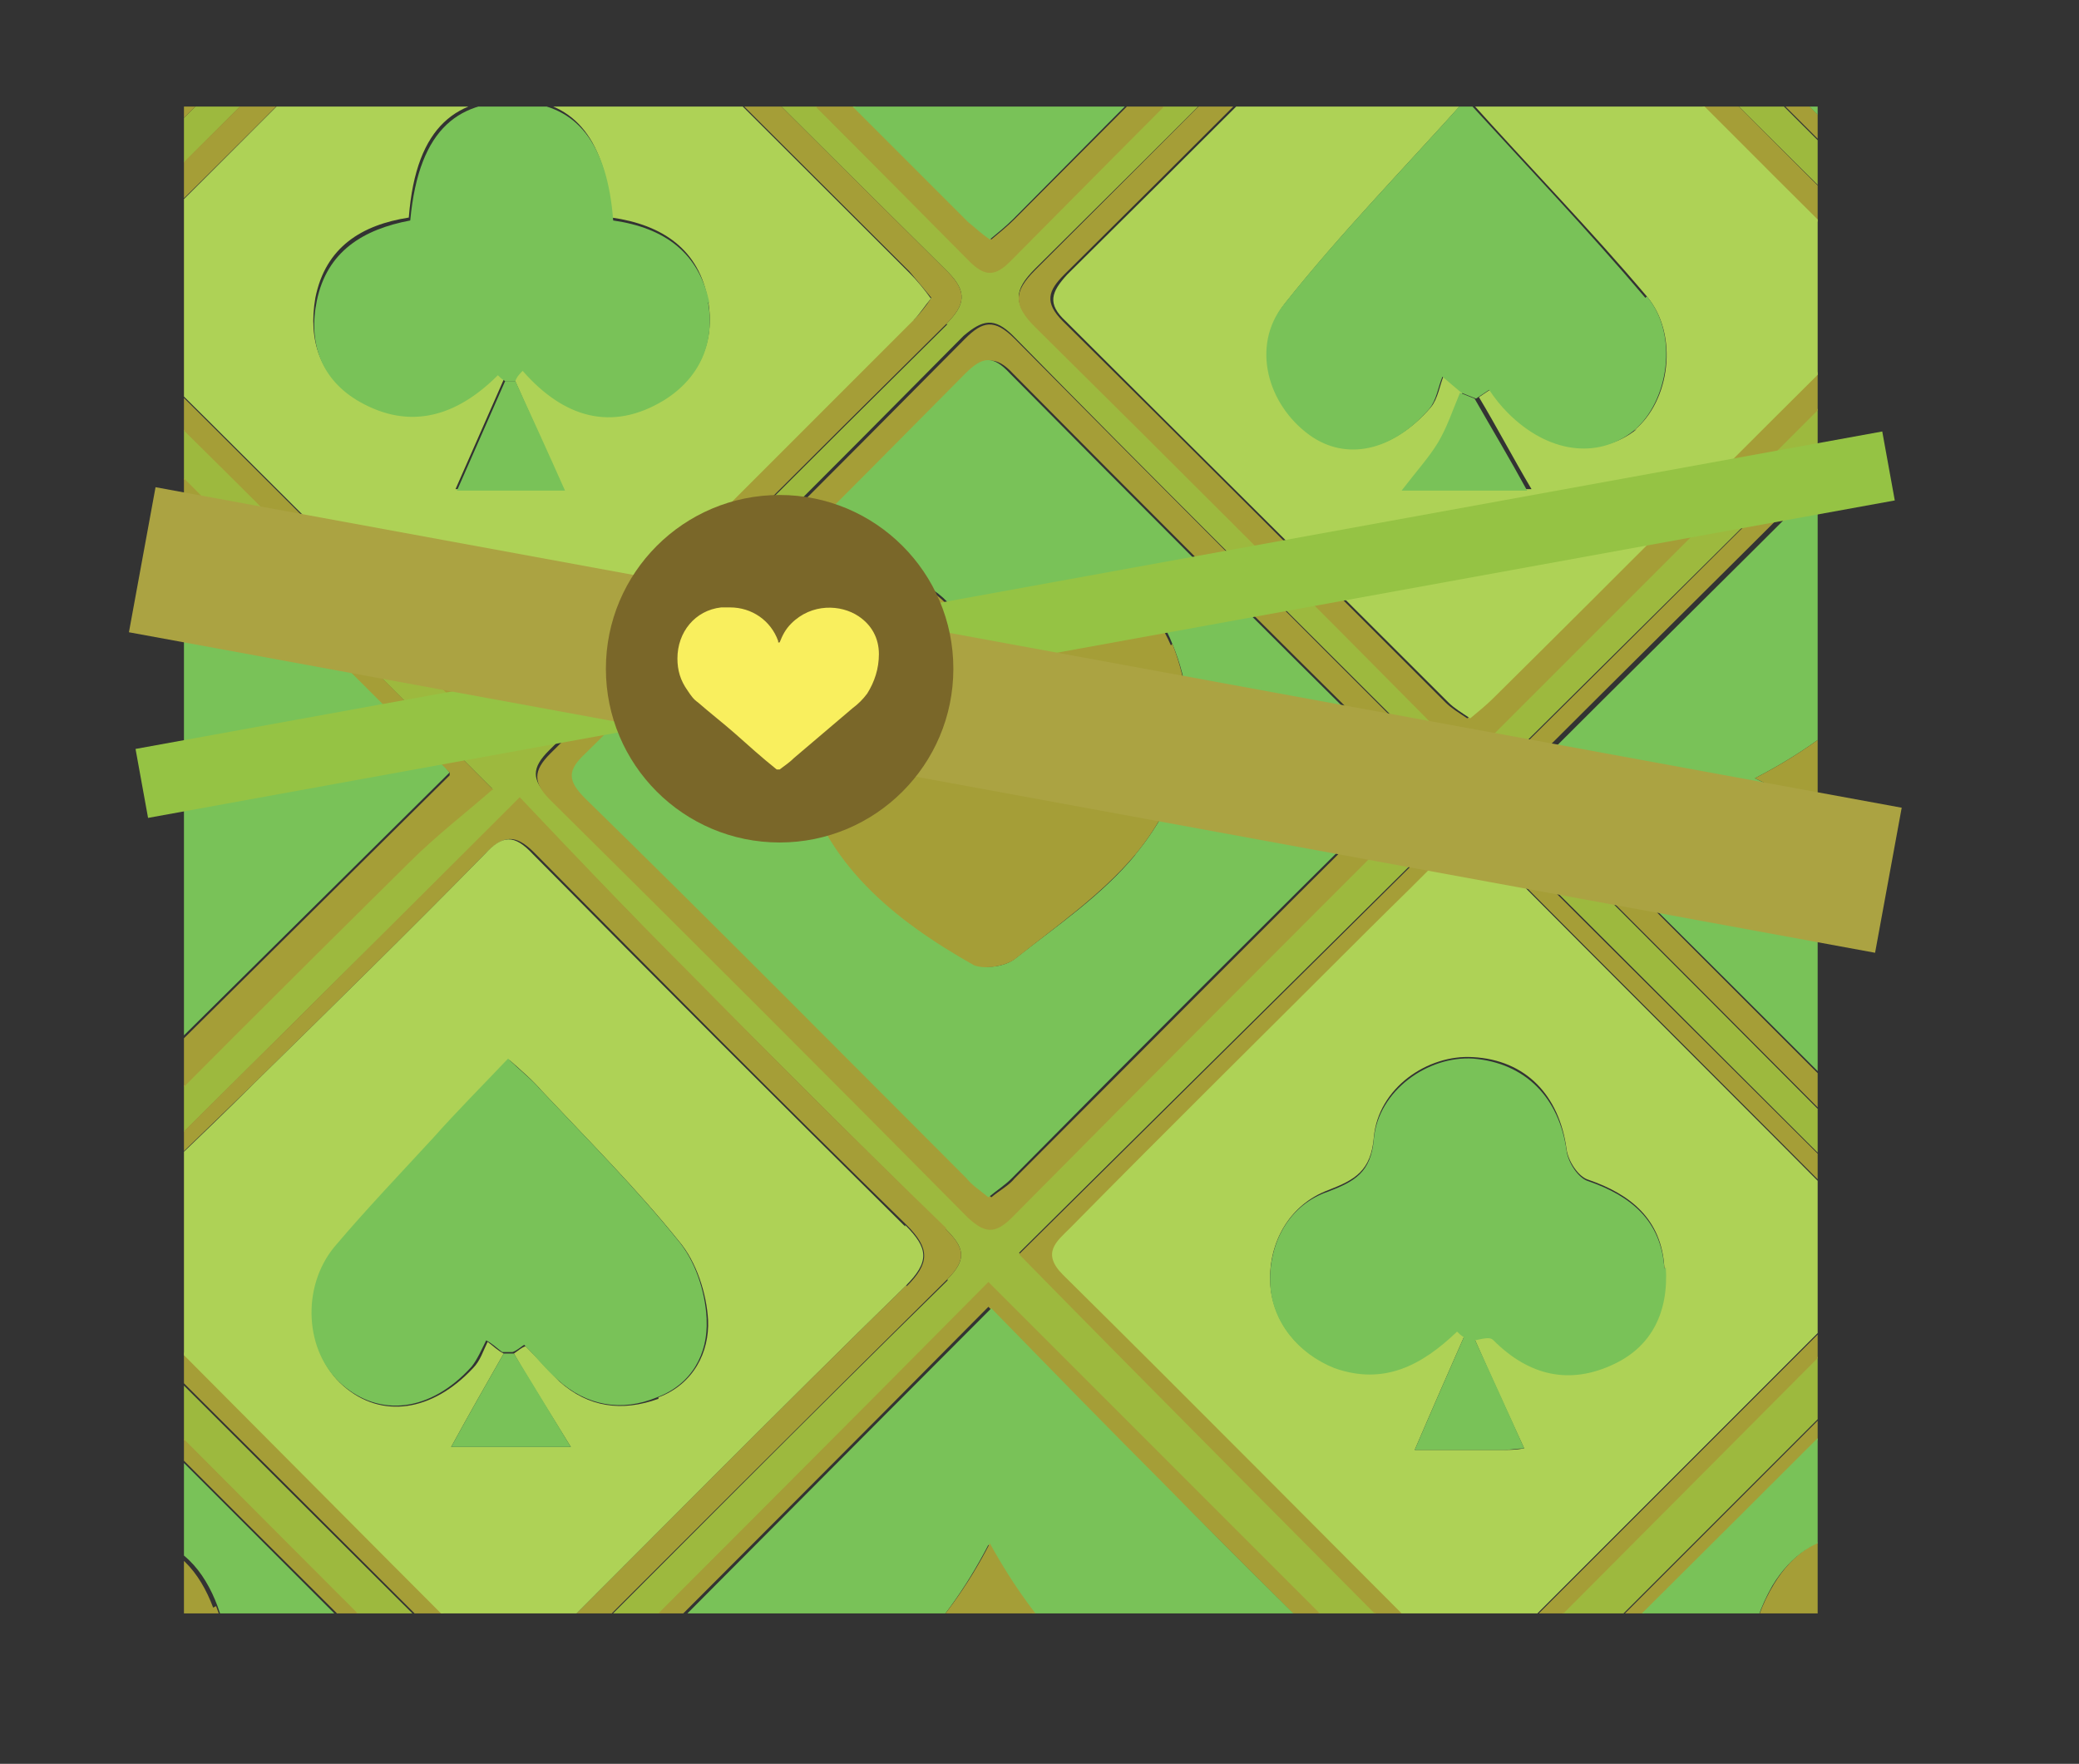 <?xml version="1.0" encoding="UTF-8"?>
<svg id="Layer_1" data-name="Layer 1" xmlns="http://www.w3.org/2000/svg" xmlns:xlink="http://www.w3.org/1999/xlink" version="1.1" viewBox="0 0 142.4 120.8">
  <rect x="0" y="0" width="142.4" height="120.8" fill="#333333" stroke="none"/>
  <defs>
    <style>
      .cls-1 {
        fill: #95c344;
      }

      .cls-1, .cls-2, .cls-3, .cls-4, .cls-5, .cls-6, .cls-7, .cls-8, .cls-9 {
        stroke-width: 0px;
      }

      .cls-10 {
        clip-path: url(#clippath);
      }

      .cls-2 {
        fill: none;
      }

      .cls-3 {
        fill: #79c258;
      }

      .cls-4 {
        fill: #f9ef5e;
      }

      .cls-5 {
        fill: #aba342;
      }

      .cls-6 {
        fill: #9db93e;
      }

      .cls-7 {
        fill: #7a6729;
      }

      .cls-8 {
        fill: #aed256;
      }

      .cls-9 {
        fill: #a59e37;
      }
    </style>
    <clipPath id="clippath">
      <rect class="cls-2" x="12.6" y="7.3" width="111.9" height="103.2"/>
    </clipPath>
  </defs>
  <g class="cls-10">
    <g>
      <path class="cls-6" d="M286.2,106v2.6c-6.8-6.7-13.6-13.4-19.9-19.7-.4-.4-.7-.7-1.1-1.1-10.7,10.6-21.1,21-31.3,31.2,10.1,10.2,20.5,20.6,31.2,31.3.4-.4.8-.9,1.2-1.3l1,1h0c-1,1-1,1.7-.4,2.5l-.9.9c-.2-.3-.4-.5-.6-.8-11,11-21.5,21.4-32.5,32.5,2.9,2.6,5.8,5.3,8.7,7.9h-2.6c-2.3-2.5-4.6-4.9-6.9-7.3-2.8,2.7-5.2,5-7.6,7.3h-2.1c2.7-2.9,5.3-5.8,7.9-8.6-10.5-10.5-20.9-20.9-30.9-30.9-10.4,10.3-20.8,20.7-31.3,31.2,2.4,2.7,5.1,5.5,7.7,8.3h-2.1c-2.4-2.5-4.8-4.9-7.4-7.6-2.6,2.8-4.9,5.2-7.2,7.6h-2.6c2.8-2.9,5.6-5.7,8.1-8.4-10.6-10.7-21-21.1-31.1-31.3-.5.5-1,1-1.5,1.5-9.9,9.8-19.8,19.8-30.4,30.4,2.8,2.5,5.8,5.1,8.7,7.8h-2.6c-2.3-2.4-4.6-4.8-6.8-7.1-.6.2-.9.3-1,.4-2.3,2.2-4.5,4.5-6.7,6.7h-2.1c2.6-2.9,5.3-5.8,7.7-8.4-10.5-10.5-20.8-20.9-31.3-31.3,0,0-.4.2-.6.4-9.8,9.8-19.5,19.6-29.4,29.3-1,1-1,1.7,0,2.8,2.4,2.4,4.6,4.8,6.9,7.3h-2.1c-2-2-3.9-4.1-6-6-.5-.5-2-.7-2.4-.3-2.1,2-4.1,4.2-6,6.3h-2.6c2.7-2.8,5.5-5.7,8.1-8.4-10.6-10.5-21-20.9-31.2-31.1-10.3,10.2-20.7,20.6-31.8,31.7,2.8,2.5,5.8,5.2,8.7,7.8h-2.6c-2.3-2.5-4.7-4.9-7-7.4-2.7,2.7-5.1,5.1-7.5,7.4h-2.1c2.7-2.9,5.3-5.8,7.8-8.5-10.5-10.5-20.9-20.9-31.2-31.1-10.2,10.2-20.6,20.6-31.2,31.1,2.6,2.8,5.2,5.6,7.9,8.5h-2.1c-2.4-2.4-4.9-4.8-7.5-7.5-2.4,2.6-4.7,5-7,7.5h-2.6c2.8-2.9,5.6-5.7,8-8.3-10.7-10.7-21-21.1-32-32.1-.3.4-.6.9-1,1.4l-.9-.9h0c1.2-1.2,1.2-2,0-3.2-3.5-3.4-7-6.9-10.5-10.3v-2.1c3.9,3.7,7.9,7.5,11.6,11,.5.4.9.9,1.3,1.3,10.6-10.5,21-20.9,31.2-31-10.3-10.3-20.7-20.7-31.7-31.8-4,4.3-8.2,8.7-12.4,13.2v-2.6c3.7-4,7.5-8.1,11.4-12.4-3.5-3.4-7.5-7.2-11.4-11v-2.6c4.3,4.3,8.7,8.6,13,12.9.6-.4,1-.6,1.2-.9,9.7-9.7,19.4-19.4,29.1-29.1,1.6-1.6.5-2.3-.5-3.3-8.9-8.9-17.8-17.8-26.7-26.7-1-.9-2-1.8-3.1-2.9-1,1-1.8,1.7-2.6,2.5-3.5,3.4-7,6.8-10.6,10.2v-2.1c3.4-3.4,6.8-6.8,10.2-10.2,1.4-1.3,1.4-2.2,0-3.6-3.5-3.3-6.8-6.8-10.3-10.1v-2.1c4.4,4.2,8.8,8.4,12.8,12.2.8-.8,1.7-1.7,2.5-2.5,9.8-9.7,19.3-19.2,28.8-28.6-10.3-10.2-20.6-20.6-31.2-31.2-4.2,4.1-8.5,8.4-12.9,12.7v-2.6c3.7-4.1,7.4-8.1,10.7-11.7-3.2-3.5-6.9-7.6-10.7-11.6v-2.6c4.2,4.5,8.3,9,12.3,13.3,11.1-11.2,21.5-21.6,31.7-31.8-10.2-10.2-20.6-20.7-31.1-31.2-.6.6-1.4,1.2-2.1,2-3.6,3.4-7.2,6.9-10.8,10.4v-2.1c3.4-3.4,6.8-6.8,10.3-10.2,1.3-1.3,1.4-2.3,0-3.6-3.5-3.3-6.9-6.7-10.3-10.1v-2.1c3.9,3.7,7.8,7.4,11.6,11,.5.4.9.9,1.4,1.3,10.6-10.6,21-20.9,31.2-31.1-10.3-10.3-20.7-20.7-31.8-31.9-4,4.3-8.2,8.8-12.3,13.3v-2.6c3.7-4,7.4-8.1,11.3-12.2-1.4-1.5-3.3-3.5-5.1-5.4h2.6c3.5,5.2,4.2,5.3,8.3.9.2-.2.4-.6.5-.9h2.6c-1.8,2-3.6,3.9-5.5,5.9.5.6.9,1.2,1.3,1.7,9.5,9.5,18.9,18.9,28.3,28.4,1.4,1.4,2.1,1.1,3.3-.1,5.2-5.3,10.5-10.5,15.7-15.7,4.7-4.6,9.4-9.1,14.1-13.8-2.1-2.4-3.8-4.4-5.5-6.3h2.1c3,3.3,6.1,3.4,9.2.2,0,0,.1-.1.2-.2h2.1c-1.7,2-3.4,4-4.9,5.6,10.5,10.5,20.8,20.9,31,31.1,10.2-10.2,20.5-20.6,31-31.1-1.6-1.8-3.5-3.7-5.3-5.7h2.6c1.2,1.3,2.2,2.6,3.5,3.7.4.3,1.6.4,1.9,0,1.2-1.1,2.3-2.5,3.4-3.8h2.6c-1.8,1.9-3.6,3.9-5.3,5.7,10.5,10.5,20.9,20.8,31.4,31.3,0,0,.4-.1.6-.3,9.8-9.8,19.7-19.7,29.5-29.5,1-1,.8-1.7,0-2.6-1.4-1.5-2.8-3-4.2-4.5h2.1c5.7,5.8,3.8,5.4,9.2.2,0,0,.1-.1.2-.2h2.1c-.9,1.1-1.8,2.2-2.9,3.3-2.7,2.6-2.7,2.6-.1,5.2,7.9,7.9,15.8,15.8,23.6,23.6,1.8,1.7,3.6,3.5,5.2,5,9.7-9.6,19.1-19.1,28.7-28.7.9-.9,1.8-1.8,2.7-2.7-1.7-1.8-3.5-3.7-5.3-5.7h2.6c3.5,5.2,4.3,5.3,8.3.9.2-.2.3-.6.5-.9h2.6c-1.8,1.9-3.6,3.9-5.2,5.6.8.8,1.5,1.5,2.3,2.3,9.7,9.7,19.3,19.4,28.8,29,10.2-10.2,20.5-20.6,31-31.1-1.6-1.8-3.3-3.8-5.1-5.8h2.1c5.7,5.8,3.8,5.3,9.2.2,0,0,.1-.1.2-.2h2.1c-1.7,2-3.4,4-5.2,6,.5.6.8,1,1.2,1.5,9.5,9.5,19.1,19,28.5,28.6,1.6,1.7,2.5.6,3.5-.5,9.3-9.3,18.5-18.6,27.8-27.8.5-.5,1-1.1,1.6-1.8-1.9-2.1-3.7-4-5.5-6h2.6c1.2,1.3,2.2,2.6,3.5,3.7.4.3,1.5.3,1.9,0,1.2-1.1,2.3-2.5,3.4-3.7h2.6c-1.8,1.9-3.7,3.9-6.1,6.5.2.2.5.4.7.5l-.9.9h-.1c-10.7,10.5-21.1,20.8-31.4,31,10.2,10.2,20.5,20.6,31,31.1.4-.4.9-.8,1.3-1.2.2-.1.3-.3.5-.4,3.9-3.9,7.8-7.8,11.8-11.7,2.6-2.5,5.2-4.9,7.9-7.4v2.1c-6.2,6.2-12.5,12.4-18.8,18.6-1.4,1.4-.9,2.3.2,3.4,6.2,6.1,12.4,12.3,18.6,18.5v2.1c-.7-.5-1.4-1-2-1.6-5.6-5.6-11.2-11.2-16.9-16.9-.8-.8-1.7-1.6-2.4-2.2-10.6,10.6-21,21-31.1,31.1,10.3,10.3,20.6,20.7,31.7,31.8,0,0,0,0,.1-.1l.8.8c0,0,0,.3,0,.5-.2.2-.4.4-.6.6.6.5,1.2.9,1.9,1.4l-1,1h0c-1.4-1.5-2.3-1.5-3.7,0-9.3,9.4-18.6,18.8-28.1,28-1.5,1.5-1.3,2.4.1,3.7h0c9.2,9.2,18.4,18.5,27.6,27.7.6.6,1.3,1.1,2.1,1.9,7.2-7.2,14.4-14.3,21.5-21.5V.1c-6.2,6.2-12.3,12.4-18.5,18.5-1.4,1.3-1.4,2.2,0,3.6,6.2,6.1,12.4,12.3,18.5,18.5v2.6c-7.1-7.1-14.2-14.3-20.9-21-.4.4-.8.8-1.2,1.2-10.3,10.2-20.3,20.2-30.2,29.9,10.2,10.2,20.6,20.5,31.1,31.1,6.9-6.9,14-13.9,21.1-21v2.6c-.7.5-1.4,1-2,1.6-5.3,5.2-10.5,10.5-15.7,15.7-2.6,2.6-2.6,2.6,0,5.3,5.9,5.8,11.8,11.6,17.6,17.4h0ZM261.9,21.9c1.2-1.2,1.1-2.1,0-3.2-9.4-9.4-18.8-18.8-28.2-28.2-1.4-1.4-2.3-1.3-3.6,0-4,4.2-8.2,8.2-12.3,12.3-5.7,5.7-11.5,11.4-17.3,17.2.3.6.4.9.6,1,9.8,9.8,19.6,19.5,29.3,29.4,1.3,1.3,2.2.9,3.2-.1,9.4-9.5,18.9-19,28.4-28.4ZM231.8,116.8c10.3-10.3,20.7-20.6,31-30.9-10.3-10.3-20.6-20.6-30.6-30.6-10.4,10.3-20.8,20.7-30.8,30.6,10.1,10.2,20.4,20.7,30.5,30.9h0ZM262.5-111.2c-10.1-10.1-20.4-20.4-30.6-30.6-10.2,10.3-20.5,20.7-30.8,31.1,10.1,10.1,20.4,20.5,30.4,30.6,10.3-10.3,20.7-20.8,31-31h0ZM231.9-14.4c10.2-10.2,20.6-20.6,30.5-30.6-10.3-10.4-20.6-20.9-30.6-31-10.3,10.2-20.6,20.5-30.8,30.7,10.2,10.3,20.6,20.6,30.9,30.9h0ZM231.8,182.5c10.3-10.2,20.6-20.6,30.9-30.7-10.4-10.4-20.7-20.8-30.8-30.9-10.3,10.2-20.7,20.6-30.8,30.7,10.2,10.3,20.5,20.7,30.7,30.9h0ZM230.1-12.7c-.2-.3-.5-.7-.8-1.1-9.6-9.6-19.2-19.2-28.7-28.8-1.4-1.4-2.2-1-3.4.2-6,6-11.9,12-17.9,18-3.9,3.9-7.9,7.6-11.6,11.2,10.9,10.9,21.3,21.2,31.5,31.4,10.1-10.1,20.5-20.4,31-30.9h0ZM223,60.8c2.5-2.5,4.9-5,7.2-7.2-10.6-10.6-20.9-21-31-31.1-10.3,10.3-20.8,20.7-31.3,31.2,0,.1.3.5.6.8,9.6,9.6,19.2,19.1,28.7,28.8,1.4,1.4,2.3,1.1,3.6-.2,7.3-7.4,14.7-14.8,22.1-22.2h0ZM229.7-78c-10.2-10.3-20.7-20.7-30.6-30.7-10.2,10.1-20.7,20.5-30.8,30.6,10.2,10.3,20.5,20.7,30.7,31,10.3-10.3,20.7-20.8,30.7-30.8h0ZM198.8,149.6c10.4-10.3,20.8-20.7,30.8-30.6-10.3-10.3-20.6-20.7-30.9-31-10.2,10.2-20.6,20.5-30.8,30.8,10.3,10.3,20.8,20.7,30.9,30.8h0ZM199.1-112.6c10.2-10.3,20.6-20.7,30.9-31-10.3-10.3-20.7-20.7-30.9-30.9-10.3,10.3-20.7,20.7-31,30.9,10.2,10.3,20.6,20.7,31,31ZM197.9,20.7c-1.1-1.2-1.8-2-2.5-2.7-9-9-18.1-18-27.1-27.2-1.6-1.6-2.5-1.6-4.1,0-9.2,9.4-18.5,18.6-27.8,27.8-1.3,1.3-1.4,2.1,0,3.3,9.4,9.4,18.9,18.7,28.2,28.2,1.5,1.5,2.4,1.3,3.8-.1,5.1-5.2,10.2-10.3,15.4-15.4,4.7-4.6,9.4-9.2,14.3-14h0ZM197.3-111.2c-.2-.3-.6-.8-1-1.2-9.5-9.6-19.1-19.1-28.5-28.7-1.4-1.5-2.2-.9-3.4.3-9.3,9.4-18.7,18.8-28.1,28-1.4,1.4-1.3,2.2,0,3.6,9.4,9.3,18.7,18.7,28.1,28,.5.5,1.2,1,1.6,1.3,10.5-10.5,20.8-20.9,31.3-31.4h0ZM196.9,152c-10.4-10.4-20.7-20.8-31.1-31.3.1,0,0,0-.1,0-9.8,9.8-19.6,19.5-29.4,29.2-1.5,1.5-.8,2.3.3,3.4,9.4,9.3,18.7,18.7,28.1,28.1.5.5,1.1.9,1.7,1.4,10.5-10.5,20.7-20.8,30.7-30.8h0ZM197-45.4c-10.2-10.2-20.5-20.6-30.6-30.9-10.3,10.4-20.7,20.8-30.9,30.9,10.2,10.2,20.5,20.6,30.7,30.8,10.3-10.3,20.7-20.7,30.8-30.8h0ZM197,85.9c-10.2-10.2-20.5-20.6-30.7-30.8-10.3,10.3-20.7,20.7-30.7,30.6,10.2,10.3,20.5,20.7,30.7,31,10.2-10.2,20.6-20.6,30.8-30.8h0ZM164.5-12.7c0-.1-.2-.5-.5-.7-9.8-9.8-19.6-19.5-29.3-29.4-1.4-1.4-2.2-.6-3.1.4-5.1,5.1-10.2,10.3-15.4,15.4-4.8,4.7-9.6,9.4-14.3,14.1,10.7,10.6,21.1,21,31.3,31.2,10.3-10.3,20.7-20.6,31.2-31h0ZM163.6,120.2c1.5-1.5.6-2.3-.4-3.4-9.2-9.2-18.4-18.4-27.7-27.6-.6-.6-1.4-1.2-1.6-1.4l-31.2,31.2c10.1,10.2,20.4,20.6,30.8,31,.2-.1.5-.3.8-.5,9.8-9.8,19.5-19.6,29.3-29.3h0ZM157.3,60.9c2.5-2.5,5-4.9,7.2-7.1-10.7-10.8-21.1-21.2-31.3-31.5-10.2,10.2-20.6,20.5-31.2,31,.5.5.9,1.1,1.4,1.5,9.3,9.3,18.7,18.7,28,28.1,1.6,1.6,2.5,1.4,3.9,0,7.3-7.4,14.6-14.7,22-22h0ZM133.3-47.3c10.3-10.3,20.7-20.7,31-31-10.2-10.2-20.5-20.5-30.7-30.8-10.3,10.4-20.7,20.8-30.9,31,10.2,10.2,20.6,20.6,30.6,30.8h0ZM164.3-144c-10.2-10.2-20.6-20.6-30.8-30.8-10.3,10.3-20.8,20.8-30.9,30.9,10.4,10.4,20.7,20.8,30.7,30.8,10.3-10.2,20.7-20.6,31-30.9h0ZM130.5-109.2c1.6-1.6,1-2.5-.3-3.8-9.3-9.3-18.6-18.5-27.9-27.8-.5-.5-1.1-.9-1.7-1.4-.5.3-.8.5-1,.7-9.7,9.7-19.4,19.5-29.2,29.1-1.5,1.5-.7,2.3.4,3.3,7.9,7.9,15.8,15.7,23.6,23.6,1.9,2,3.7,4.1,5.5,6.2,1-.7,1.3-.9,1.5-1,9.7-9.6,19.3-19.3,29-28.9h0ZM131.8,20.3c-.5-.6-.8-1.2-1.3-1.7C121.1,9.3,111.6-.1,102.3-9.6c-1.4-1.4-2.3-1.2-3.6.1C89.5-.1,80.2,9.2,70.9,18.4c-1.5,1.5-1.5,2.4,0,3.9,9.4,9.3,18.7,18.6,28,28,1.1,1.1,1.9,1.4,3.2.1,9.4-9.5,18.9-18.9,28.4-28.4.5-.5.8-1.1,1.3-1.7h0ZM130.3,153.5c1.4-1.4,1.5-2.4,0-3.8-6-5.9-11.9-11.8-17.8-17.7-3.9-3.9-7.5-8-11.4-12.1-1.2,1-1.6,1.2-1.9,1.5-9.6,9.6-19.2,19.2-28.8,28.7-1.4,1.4-.9,2.2.2,3.4,8.1,8.1,16.2,16.3,24.4,24.4,1.7,1.7,3.6,3.4,5.4,5.2.6-.5,1.1-.7,1.4-1.1,9.5-9.5,18.9-18.9,28.4-28.4h0ZM99.8-13.7c11.1-11,21.4-21.4,31.7-31.6-10.3-10.2-20.7-20.6-31.2-31-.1,0-.6.3-.9.7-9.7,9.6-19.3,19.3-29,28.9-1.4,1.4-.6,2.2.4,3.2,7.2,7.2,14.5,14.4,21.6,21.6,2.7,2.7,5.1,5.6,7.4,8.2h0ZM100.6,116.9c10.3-10.3,20.6-20.7,30.9-31-10.3-10.2-20.6-20.6-30.8-30.7-10.3,10.2-20.7,20.5-30.9,30.6,10.3,10.3,20.6,20.8,30.8,31.1ZM99.1-12.4c-.4-.5-.7-1-1.1-1.4-1.3-1.4-2.7-2.7-4-4-8.1-8.1-16.3-16.2-24.3-24.4-1.2-1.3-2.1-1.6-3.6-.2-9.3,9.5-18.8,18.8-28.2,28.2-1,1-1.8,1.7-.4,3.1,9.7,9.6,19.3,19.3,28.9,28.9,1,1,1.8,1,2.8,0,9.6-9.6,19.1-19.2,28.7-28.8.4-.4.7-.9,1.2-1.5h0ZM99.1,53.1c-.4-.5-.7-1-1.2-1.5-9.5-9.5-19.1-19-28.5-28.6-1.3-1.3-2.1-1.1-3.4,0-9.4,9.5-18.9,19-28.4,28.4-1.2,1.2-1.2,2,0,3.2,9.6,9.5,19.1,19,28.6,28.6,1.1,1.1,1.8,1.2,3,0,9.6-9.6,19.2-19.2,28.7-28.8.4-.4.7-.9,1.1-1.5ZM98-76.7c1.2-1.2.9-2-.2-3-9.6-9.5-19.1-19-28.6-28.6-1.1-1.1-1.9-1.1-3,0-9.5,9.6-19,19.1-28.6,28.6-1.2,1.2-1.2,2,0,3.2,2.8,2.7,5.5,5.5,8.3,8.2,7.1,7.2,14.2,14.3,21.5,21.6.7-.4,1-.6,1.2-.8,9.8-9.8,19.6-19.5,29.4-29.3ZM97.5-141.9c.5-.5,1-1.1,1.4-1.6-10.5-10.5-20.9-20.9-31.2-31.2-10.3,10.2-20.6,20.6-31.2,31.1.7.8,1.4,1.5,2,2.1,9.1,9.1,18.2,18.2,27.3,27.4,1.7,1.7,2.6,1.4,4.1-.1,9.2-9.3,18.4-18.5,27.7-27.7h0ZM97.3,120.9c.6-.6,1.2-1.4,1.6-1.8-10.6-10.6-20.9-21-31.2-31.2-10.2,10.3-20.6,20.6-31.1,31.2.3.4.6.8,1,1.2,9.6,9.6,19.2,19.2,28.7,28.8,1.5,1.5,2.3.7,3.3-.4,9.2-9.2,18.4-18.5,27.7-27.7h0ZM65,153.2c1.7-1.7.5-2.5-.5-3.5-9.2-9.2-18.5-18.4-27.6-27.7-1.5-1.6-2.4-1.5-3.9,0-9.1,9.2-18.2,18.4-27.5,27.5-1.7,1.6-1.8,2.6,0,4.4,6.4,6.3,12.7,12.7,19.1,19,3.4,3.4,6.8,6.8,10.3,10.2.6-.4.9-.6,1.2-.9,9.7-9.6,19.3-19.3,29-28.9h0ZM64.9,87.6c1.4-1.4,1.1-2.2-.1-3.4-6-5.9-11.9-11.8-17.8-17.7-3.9-4-7.8-8-11.4-11.8-10.9,10.8-21.4,21.2-31.7,31.5,10.3,10.3,20.6,20.6,31.1,31,.4-.3.9-.6,1.3-1,9.5-9.5,19-19.1,28.6-28.5ZM64.8,22.2c1.3-1.3,1.5-2.2.1-3.6C55.4,9.2,45.9-.3,36.5-9.7c-.4-.4-.9-.7-1.5-1.2-.6.5-1.2.8-1.7,1.3C24-.3,14.7,9.1,5.3,18.4c-1.4,1.4-1.6,2.3,0,3.8,9.4,9.3,18.8,18.6,28.1,28,1.3,1.3,2.2,1.4,3.5,0,9.3-9.4,18.6-18.7,28-28ZM64.5-43.2c1.6-1.6,1.7-2.5,0-4.1-8.1-8-16.2-16.1-24.2-24.2-1.7-1.7-3.5-3.4-5.3-5.2-.5.4-.8.6-1.1.9-9.7,9.6-19.3,19.3-29,28.9-1.4,1.4-1,2.2.1,3.4,4.4,4.3,8.7,8.6,13,13,5.5,5.5,10.9,11.1,16.6,16.9,1.1-1,1.9-1.7,2.6-2.4,9-9,18-18.1,27.1-27.1h0ZM64.4-108.7c1.7-1.7,1.8-2.6,0-4.3-6.4-6.2-12.6-12.5-18.9-18.9-3.4-3.5-6.7-7.1-10.1-10.7-.2.2-.4.3-.7.5-.3.2-.7.4-1,.7-9.6,9.6-19.2,19.2-28.8,28.7-1.6,1.6-.9,2.6.3,3.8,8.8,8.8,17.6,17.6,26.4,26.4,1,1,2.1,2,3.2,3,.7-.6,1.2-1.1,1.7-1.6,9.2-9.2,18.4-18.5,27.7-27.6h0ZM33.4-12.7c-.3-.4-.6-.8-1-1.2-9.4-9.4-18.9-18.8-28.2-28.3-1.6-1.7-2.6-1.5-4.1,0-9.2,9.3-18.4,18.5-27.7,27.7-.5.5-1,1.1-1.3,1.4C-18.4-2.4-8,8.1,2.3,18.4,12.5,8.2,22.8-2.2,33.4-12.7ZM28,59c1.9-1.9,4-3.5,5.7-5C22.7,43,12.3,32.6,1.9,22c-.2.2-.6.4-.9.7-9.7,9.6-19.3,19.3-29,28.9-1.5,1.4-.8,2.2.3,3.3C-18.4,64.2-9.1,73.5.1,82.8c1.6,1.6,2.5,1.6,4.1,0,7.9-8,15.8-15.9,23.8-23.8ZM2.1-47.1c10.2-10.2,20.6-20.7,30.5-30.6-10.2-10.4-20.6-20.9-30.8-31.2-10.2,10.2-20.5,20.5-30.7,30.7,10.3,10.3,20.7,20.7,31,31ZM2.3-112.8c10.2-10.2,20.5-20.6,30.6-30.7-10.4-10.4-20.8-20.8-30.8-30.8-10.2,10.1-20.6,20.5-30.8,30.6,10.2,10.2,20.6,20.6,30.9,30.9h0ZM32.8,118.9c-10.3-10.3-20.6-20.7-30.7-30.8-10.3,10.2-20.7,20.6-31,30.8,10.2,10.2,20.6,20.5,30.7,30.7,10.4-10.4,20.9-20.7,31-30.8ZM-.5-109.5c1.4-1.4.6-2.2-.4-3.2-9.4-9.3-18.7-18.7-28-28.1-1.3-1.4-2.2-1.4-3.5,0-9.3,9.4-18.7,18.7-28,28.1-.5.5-1,1.2-1.4,1.6,10.5,10.5,20.8,20.9,31.2,31.3.2-.1.4-.2.5-.3,9.9-9.8,19.7-19.7,29.6-29.4h0ZM-1,153.5c1.6-1.6,1.3-2.5-.1-3.9-9.2-9.1-18.4-18.3-27.5-27.5-.6-.6-1.4-1.2-2-1.8-10.5,10.5-20.8,20.8-31.1,31,10.4,10.5,20.8,20.9,31.2,31.4.5-.4,1.1-.9,1.6-1.4,9.3-9.3,18.5-18.6,27.9-27.8h0ZM-30.7-14.4C-20.4-24.7-10-35,.3-45.3c-10.3-10.2-20.7-20.5-30.9-30.7-10.2,10.2-20.6,20.5-30.7,30.6,10.2,10.3,20.5,20.7,30.7,30.9h0ZM.1,20.6C-10.3,10.1-20.6-.3-30.9-10.7c-.1,0-.4.2-.7.5C-41.3-.6-51,9.2-60.8,18.8c-1.4,1.4-.8,2.2.3,3.4,7.1,7.1,14.2,14.2,21.2,21.2,2.8,2.8,5.6,5.5,8.4,8.2C-20.3,41-9.9,30.6.1,20.6ZM.3,86c-10.3-10.3-20.6-20.6-30.9-30.9-10.4,10.3-20.7,20.7-30.8,30.7,10.2,10.3,20.6,20.8,30.7,31,10.3-10.2,20.6-20.6,30.9-30.8h0ZM-32.4-12.7c0,0-.2-.4-.4-.6-9.8-9.8-19.5-19.6-29.3-29.4-1-1-1.8-1-2.8,0-2.8,2.8-5.6,5.6-8.4,8.4-7.2,7.1-14.3,14.3-21.2,21.2,10.6,10.7,21,21.2,31.1,31.4,10.2-10.2,20.6-20.6,31-31h0ZM-36.6,57.9c1.5-1.5,3.3-2.7,4.8-3.9-11-11-21.4-21.4-31.6-31.7-10.4,10.4-20.8,20.7-31.2,31.2.1.2.4.5.7.8,9.6,9.6,19.2,19.2,28.7,28.8,1.4,1.4,2.3,1.3,3.6,0,8.3-8.4,16.7-16.8,25.1-25.1h0ZM-63.7,149.5c10.3-10.2,20.8-20.5,30.8-30.4-10.3-10.3-20.6-20.8-30.8-31-10.2,10.2-20.6,20.6-30.7,30.6,10.4,10.5,20.8,20.9,30.6,30.8ZM-32.5-143.6c-10.3-10.3-20.6-20.6-31-31-10.2,10.2-20.7,20.6-30.9,30.9,10.3,10.3,20.7,20.7,31,31,10.3-10.3,20.7-20.7,31-30.9h0ZM-63.4-47.4c10.2-10.2,20.6-20.5,30.9-30.8-10.3-10.3-20.7-20.7-31.1-31-10.3,10.3-20.7,20.7-30.7,30.7,10.3,10.4,20.7,20.8,30.9,31ZM-65,20.7c-.4-.6-.5-.9-.6-1.1C-75.3,9.8-85.1,0-94.9-9.8c-1.3-1.3-2.2-.9-3.2.2C-107.5-.1-117,9.4-126.5,18.8c-1.1,1.1-1.2,1.9,0,3,9.5,9.4,19,18.9,28.4,28.4,1.5,1.5,2.5,1.2,3.8-.2,5.9-6,11.9-12,17.9-18,3.8-3.8,7.6-7.5,11.5-11.3h0ZM-65.2,151.4c-.3-.3-.6-.8-1-1.2-9.5-9.5-19.1-19-28.6-28.6-1.3-1.3-2.1-1-3.2,0-9.6,9.6-19.2,19.2-28.8,28.8-.3.3-.5.8-.8,1.2,10.4,10.4,20.8,20.7,31.1,30.9,10.4-10.4,20.8-20.7,31.2-31.2h0ZM-96.8-79.5c10.8-10.8,21.2-21.2,31.3-31.2-10.3-10.3-20.7-20.7-31.1-31.2-.1,0-.4.2-.7.5-9.7,9.7-19.4,19.4-29.2,29.1-1.2,1.2-.8,2,.2,3,3.4,3.3,6.7,6.7,10.1,10.1,6.5,6.6,12.9,13.2,19.4,19.8h0ZM-65.7,86.1c-10.2-10.3-20.5-20.7-30.5-30.8-10.3,10.3-20.7,20.7-30.9,30.8,10.2,10.3,20.5,20.7,30.6,30.8,10.4-10.3,20.8-20.7,30.8-30.7ZM-96.3-14.4c10.3-10.3,20.7-20.7,30.8-30.8-10.3-10.3-20.6-20.7-30.8-31-10.3,10.2-20.7,20.6-31,30.8,10.3,10.3,20.7,20.7,31,31h0Z"/>
      <path class="cls-9" d="M195.3,17.9c.7.7,1.4,1.5,2.5,2.7-4.9,4.8-9.7,9.4-14.3,14-5.2,5.1-10.3,10.2-15.4,15.4-1.4,1.4-2.2,1.6-3.8.1-9.4-9.5-18.8-18.8-28.2-28.2-1.3-1.3-1.2-2.1,0-3.3,9.3-9.2,18.6-18.5,27.8-27.8,1.6-1.6,2.5-1.6,4.1,0,9,9.1,18.1,18.1,27.1,27.2h0ZM193.8,22c1.1-1.1,1.3-2,0-3.2-8.7-8.6-17.4-17.3-26-26-1.3-1.4-2.2-1.1-3.4.1-8.6,8.6-17.2,17.2-25.8,25.8-1.2,1.2-1.3,2,0,3.2,8.7,8.6,17.4,17.3,26.1,26,.5.5,1,.8,1.7,1.3.7-.5,1.2-.9,1.7-1.4,8.6-8.6,17.2-17.2,25.9-25.8h0Z"/>
      <path class="cls-8" d="M193.9,84.6c1,1,1.1,1.8,0,2.8-8.8,8.8-17.6,17.6-26.4,26.4-1.1,1.2-1.9.9-3-.1-8.6-8.7-17.3-17.4-26-26-1.3-1.3-1.1-2.1,0-3.3,8.7-8.6,17.2-17.2,25.9-25.8.5-.5,1-.8,1.6-1.3.6.5,1.1.8,1.5,1.2,8.7,8.7,17.5,17.5,26.2,26.2h0ZM177.3,95.2c2.4-2,3.5-6.3,1.5-8.6-3.9-4.8-8.2-9.3-12.6-14.2-1.8,1.9-3.3,3.6-4.8,5.2-2.5,2.8-5.3,5.5-7.6,8.5-2.3,3-1.6,6.9,1.1,9.1,2.5,2,5.8,1.5,8.5-1.3.6-.6,1.2-1.1,1.7-1.6.2.2.5.4.7.6-1.3,2.1-2.7,4.2-4.1,6.4h8.5c-1.4-2.3-2.6-4.3-3.8-6.4.4-.3.8-.6,1.3-.9.5.8.9,1.7,1.6,2.3,2.3,2.3,5.8,2.7,7.9.9h0Z"/>
      <path class="cls-8" d="M193.9,18.8c1.2,1.2,1.1,2.1,0,3.2-8.6,8.6-17.2,17.2-25.9,25.8-.5.5-1,.8-1.7,1.4-.6-.5-1.2-.8-1.7-1.3-8.7-8.6-17.3-17.3-26.1-26-1.2-1.2-1.1-2,0-3.2,8.6-8.6,17.3-17.2,25.8-25.8,1.2-1.2,2.1-1.5,3.4-.1,8.6,8.7,17.3,17.4,26,26h0ZM176.3,27.7c2.3-1.2,3.7-3.7,3.5-6.5-.2-2.9-1.9-5.2-5-5.9-1.6-.4-1.8-1.1-2-2.4-.4-3.8-3-6.1-6.7-6.1-3.5,0-6.2,2.4-6.5,6-.1,1.5-.4,2.2-2.1,2.6-3.6.8-5.5,4.3-4.7,7.8.8,3.6,3.9,5.8,7.5,5,1.8-.4,3.5-1.6,5.7-2.6,0,0,0,0,0,.1-1.2,2.7-2.3,5.3-3.5,7.9h7.4c-1.2-2.7-2.3-5.2-3.5-7.7.2-.1.5-.2.7-.4.4.3.7.7,1.1,1,2.2,2,5.4,2.4,7.9,1.1h0Z"/>
      <path class="cls-9" d="M165.7,120.7c10.4,10.5,20.8,20.9,31.1,31.3-9.9,10-20.2,20.3-30.7,30.8-.5-.4-1.1-.9-1.7-1.4-9.4-9.4-18.7-18.7-28.1-28.1-1.1-1.1-1.8-1.9-.3-3.4,9.8-9.7,19.6-19.5,29.4-29.2.1-.1.3-.2.1,0h0ZM195.1,151.6c-.5-.6-.9-1.2-1.5-1.8-8.4-8.4-16.9-16.8-25.2-25.3-1.7-1.7-2.7-1.7-4.3,0-8.3,8.5-16.8,16.9-25.2,25.3-1.4,1.4-1.4,2.2,0,3.5,8.6,8.5,17.2,17,25.7,25.6,1.4,1.4,2.2,1.3,3.6,0,8.6-8.7,17.2-17.2,25.8-25.8.4-.4.8-.9,1.3-1.5h0Z"/>
      <path class="cls-9" d="M166.3,55.2c10.2,10.2,20.5,20.6,30.7,30.8-10.2,10.2-20.5,20.6-30.8,30.8-10.1-10.2-20.5-20.7-30.7-31,10-10,20.4-20.4,30.7-30.6h0ZM194,87.3c1-1,1-1.7,0-2.8-8.8-8.7-17.5-17.4-26.2-26.2-.4-.4-.9-.7-1.5-1.2-.6.4-1.2.8-1.6,1.3-8.6,8.6-17.2,17.2-25.9,25.8-1.2,1.2-1.4,2,0,3.3,8.7,8.6,17.4,17.3,26,26,1.1,1.1,1.8,1.3,3,.1,8.8-8.8,17.6-17.6,26.4-26.4h0Z"/>
      <path class="cls-9" d="M164-13.4c.2.2.4.6.5.7-10.5,10.4-20.9,20.7-31.2,31-10.2-10.2-20.6-20.6-31.3-31.2,4.7-4.6,9.5-9.3,14.3-14.1,5.1-5.1,10.3-10.3,15.4-15.4,1-1,1.7-1.8,3.1-.4,9.7,9.8,19.5,19.6,29.3,29.4ZM162.4-12.1c-.4-.7-.5-1-.7-1.2-9-9-18-18-26.9-27-1.1-1.1-1.8-.9-2.8.1-3.6,3.7-7.3,7.4-11,11-5.5,5.5-11.1,10.9-16.6,16.3.4.8.4,1,.5,1.1,9,9,18.1,18.1,27.1,27.2,1.3,1.3,2,.7,2.9-.3,5.6-5.6,11.2-11.3,16.9-16.9,3.5-3.5,7-6.9,10.5-10.3h0Z"/>
      <path class="cls-9" d="M163.2,116.9c1,1,2,1.8.4,3.4-9.8,9.7-19.6,19.5-29.3,29.3-.2.2-.6.4-.8.5-10.4-10.5-20.7-20.9-30.8-31,10.2-10.2,20.6-20.6,31.2-31.2.2.2.9.8,1.6,1.4,9.2,9.2,18.4,18.4,27.7,27.6h0ZM161.8,118.8c-9.5-9.5-19-19-28.6-28.7-.2.1-.5.3-.7.5-8.9,8.9-17.8,17.9-26.8,26.7-1.4,1.4-.8,2.1.2,3.1,8.7,8.7,17.4,17.3,26.1,26,.4.4.9.7,1.1.9,9.7-9.6,19.3-19.2,28.8-28.5Z"/>
      <path class="cls-3" d="M161.6-13.3c.2.2.3.6.7,1.2-3.5,3.4-7,6.8-10.5,10.3-5.6,5.6-11.3,11.2-16.9,16.9-.9,1-1.6,1.6-2.9.3-9-9.1-18.1-18.1-27.1-27.2-.1-.1-.2-.3-.5-1.1,5.5-5.4,11-10.8,16.6-16.3,3.7-3.6,7.4-7.3,11-11,1-1,1.7-1.2,2.8-.1,9,9,17.9,18,26.9,27h0ZM142.9-6.5c3.4-3.6,4.5-8.1,3.7-13-.5-3.2-2.8-5.9-5.3-6.4-3.2-.6-5.2,1.2-6.7,3.8-.3.5-.7,1-1.2,1.7-.9-1.3-1.4-2.2-2.1-3.1-2.9-3.5-6.9-3.4-9.5.3-1.8,2.6-2.3,5.6-1.7,8.7,1.5,7.2,6.4,11.6,12.5,15,.6.3,1.8.1,2.3-.3,2.8-2.1,5.7-4.2,8.1-6.8h0Z"/>
      <path class="cls-3" d="M161.2,51.9c1.1,1.1.9,1.8,0,2.8-8.8,8.7-17.5,17.5-26.2,26.2-.9.9-1.5,1.5-2.7.3-9-9.1-18.1-18.1-27.1-27.1-.2-.2-.3-.4-.6-1,7-7,13.9-13.8,20.8-20.7,2.2-2.2,4.4-4.4,6.6-6.6,1-1.1,1.8-1.4,3-.2,8.8,8.8,17.6,17.6,26.4,26.4h0ZM133.5,66.3c2.9-5.9,7.2-9.9,12.8-13.1-5.7-3.2-9.9-7.2-12.9-13.1-3,6-7.2,10.1-13.2,13.2,6.2,2.9,10.1,7.3,13.3,13Z"/>
      <path class="cls-9" d="M164.6,53.8c-2.2,2.1-4.8,4.6-7.2,7.1-7.3,7.3-14.7,14.6-22,22-1.5,1.5-2.4,1.7-3.9,0-9.3-9.4-18.6-18.7-28-28.1-.5-.5-.9-1-1.4-1.5,10.6-10.5,21-20.9,31.2-31,10.2,10.3,20.6,20.7,31.3,31.5h0ZM161.1,54.6c1-1,1.2-1.7,0-2.8-8.8-8.8-17.6-17.6-26.4-26.4-1.2-1.2-1.9-.9-3,.2-2.1,2.3-4.4,4.4-6.6,6.6-6.9,6.9-13.8,13.7-20.8,20.7.3.6.4.9.6,1,9,9,18.1,18.1,27.1,27.1,1.2,1.2,1.9.6,2.7-.3,8.7-8.7,17.5-17.5,26.2-26.2h0Z"/>
      <path class="cls-9" d="M146.6,111.7c.9,4.9-.3,9.3-3.6,13-1.6,1.8-3.4,3.4-5.3,4.9-4.2,3.2-4.6,3.2-8.7,0-4.1-3.1-7.6-6.8-8.8-12.1-.7-3.2-.4-6.2,1.3-9,2.6-4.3,7.2-4.5,10.1-.4.5.8,1.1,1.5,1.6,2.3,0,0,.2,0,.4.1.4-.5.8-1,1.2-1.6,1.5-2.2,3.2-4.2,6.2-3.7,2.8.4,5.1,3.2,5.7,6.4h0Z"/>
      <path class="cls-9" d="M146.6-19.5c.8,4.9-.3,9.4-3.7,13-2.4,2.5-5.3,4.6-8.1,6.8-.5.4-1.7.6-2.3.3-6.1-3.4-11-7.8-12.5-15-.6-3.1,0-6.1,1.7-8.7,2.6-3.8,6.6-3.9,9.5-.3.7.9,1.3,1.8,2.1,3.1.6-.8.9-1.2,1.2-1.7,1.5-2.6,3.5-4.3,6.7-3.8,2.5.4,4.8,3.2,5.3,6.4h0Z"/>
      <path class="cls-3" d="M133.2,90.1c9.6,9.6,19.2,19.2,28.6,28.7-9.4,9.4-19,18.9-28.8,28.5-.2-.1-.7-.5-1.1-.9-8.7-8.7-17.3-17.4-26.1-26-1.1-1-1.6-1.8-.2-3.1,9-8.9,17.9-17.8,26.8-26.7.2-.2.5-.4.7-.5ZM143,124.7c3.3-3.7,4.4-8.1,3.6-13-.6-3.2-2.9-5.9-5.7-6.4-3.1-.5-4.7,1.5-6.2,3.7-.4.6-.8,1.1-1.2,1.6-.3,0-.4,0-.4-.1-.6-.8-1.1-1.5-1.6-2.3-2.9-4.1-7.5-3.9-10.1.4-1.6,2.8-2,5.8-1.3,9,1.2,5.3,4.7,8.9,8.8,12.1,4.2,3.2,4.6,3.2,8.7,0,1.9-1.5,3.7-3.1,5.3-4.9h0Z"/>
      <path class="cls-9" d="M146.3,53.2c-5.6,3.2-9.9,7.2-12.8,13.1-3.2-5.7-7.1-10.1-13.3-13,6-3.1,10.2-7.2,13.2-13.2,3.1,5.9,7.2,9.9,12.9,13.1Z"/>
      <path class="cls-9" d="M130.5,18.7c.5.5.8,1,1.3,1.7-.5.6-.9,1.2-1.3,1.7-9.5,9.5-18.9,18.9-28.4,28.4-1.2,1.2-2,1-3.2-.1-9.3-9.4-18.6-18.7-28-28-1.5-1.5-1.5-2.4,0-3.9C80.2,9.2,89.5-.1,98.7-9.4c1.3-1.3,2.2-1.5,3.6-.1,9.4,9.4,18.8,18.8,28.2,28.2ZM127.9,22.2c1.3-1.3,1.5-2.2,0-3.6-8.6-8.6-17.2-17.2-25.8-25.8-1.2-1.2-1.9-1.3-3.2,0-8.6,8.7-17.3,17.4-26,26-1.1,1.1-1.4,1.9-.1,3.2,8.8,8.7,17.5,17.4,26.2,26.1.4.4.9.7,1.5,1.1.6-.5,1.2-.9,1.6-1.4,8.6-8.5,17.1-17.1,25.7-25.6h0Z"/>
      <path class="cls-9" d="M130.4,149.7c1.5,1.4,1.4,2.4,0,3.8-9.5,9.4-18.9,18.9-28.4,28.4-.4.4-.8.6-1.4,1.1-1.8-1.7-3.6-3.4-5.4-5.2-8.1-8.1-16.2-16.3-24.4-24.4-1.2-1.1-1.7-2-.2-3.4,9.6-9.5,19.2-19.1,28.8-28.7.3-.3.7-.5,1.9-1.5,3.8,4.1,7.5,8.2,11.4,12.1,5.9,6,11.8,11.9,17.8,17.7h0ZM127.7,153.6c1.5-1.5,1.6-2.4,0-4-8.6-8.5-17.1-17.1-25.7-25.6-.4-.4-.9-.7-1.5-1.2-.6.5-1.3.9-1.8,1.5-8.5,8.5-17,17-25.5,25.4-1.4,1.4-1.5,2.3,0,3.8,8.6,8.4,17,16.9,25.5,25.5,1.4,1.5,2.3,1.4,3.8,0,8.4-8.5,16.8-16.9,25.3-25.3h0Z"/>
      <path class="cls-8" d="M128.4,84.7c.4.4.6.8,1,1.3-.4.5-.7,1.1-1.1,1.5-8.8,8.8-17.6,17.6-26.4,26.4-.9.9-1.6,1-2.6,0-8.8-8.9-17.7-17.7-26.6-26.6-1.4-1.4-.4-2.3.5-3.2,6.8-6.8,13.5-13.6,20.3-20.3,1.9-1.9,3.8-3.7,5.7-5.7.9-1,1.6-.9,2.6,0,8.8,8.9,17.7,17.7,26.5,26.6h0ZM110.5,93.4c2.5-1.2,3.7-3.5,3.5-6.6-.2-3.3-2.3-5-5.2-6-.7-.2-1.4-1.3-1.5-2.1-.5-3.7-2.8-6.1-6.4-6.3-3.1-.2-6.5,2.1-6.8,5.5-.2,2.3-1.3,2.9-3.1,3.6-2.7,1-4.1,3.6-4,6.3.1,2.6,1.9,4.9,4.4,5.8,3.4,1.3,6-.2,8.4-2.5.2.1.4.3.5.4-1.1,2.5-2.2,5-3.4,7.8,2.2,0,4.2,0,6.1,0,.4,0,.8,0,1.4-.1-1.2-2.6-2.3-5-3.4-7.5.9-.2,1.1-.1,1.3,0,2.4,2.4,5.1,3.1,8.3,1.6h0Z"/>
      <path class="cls-8" d="M128,18.6c1.4,1.4,1.2,2.3,0,3.6-8.6,8.5-17.1,17.1-25.7,25.6-.5.5-1,.9-1.6,1.4-.6-.4-1.1-.7-1.5-1.1-8.7-8.7-17.5-17.4-26.2-26.1-1.3-1.2-1-2,.1-3.2,8.7-8.6,17.4-17.3,26-26,1.2-1.2,2-1.1,3.2,0,8.6,8.6,17.2,17.3,25.8,25.8h0ZM111.9,29.5c2.5-2,3.1-6.6.9-9.2-3.8-4.5-8-8.8-12.3-13.6-4.3,4.8-8.7,9.3-12.5,14.1-2.2,2.8-1.1,6.8,1.8,8.9,2.4,1.8,5.6,1.2,8.2-1.8.5-.6.6-1.5.9-2.2l1.3,1.1c-.5,1.1-.9,2.3-1.5,3.4-.6,1.1-1.5,2-2.5,3.3h8.7c-1.3-2.2-2.4-4.3-3.6-6.3.3-.2.6-.4.9-.6.4.5.8,1.1,1.3,1.6,2.6,2.7,6.1,3.2,8.6,1.2h0Z"/>
      <path class="cls-3" d="M114.1,86.8c.2,3.1-1,5.4-3.5,6.6-3.1,1.5-5.9.8-8.3-1.6-.2-.2-.4-.2-1.3,0l-.7-.2c-.2-.1-.4-.3-.5-.4-2.4,2.3-5,3.7-8.4,2.5-2.5-1-4.3-3.2-4.4-5.8-.1-2.8,1.3-5.4,4-6.3,1.8-.7,2.9-1.3,3.1-3.6.3-3.3,3.7-5.7,6.8-5.5,3.6.3,5.9,2.7,6.4,6.3.1.8.8,1.9,1.5,2.1,2.9,1,5,2.7,5.2,6h0Z"/>
      <path class="cls-3" d="M112.8,20.3c2.2,2.6,1.5,7.2-.9,9.2-2.5,2-5.9,1.5-8.6-1.2-.5-.5-.9-1-1.3-1.6-.3.2-.6.4-.9.6l-1-.4-1.3-1.1c-.3.7-.4,1.6-.9,2.2-2.5,2.9-5.7,3.6-8.2,1.8-2.9-2.1-4-6.1-1.8-8.9,3.8-4.8,8.2-9.3,12.5-14.1,4.3,4.7,8.4,9,12.3,13.6h0Z"/>
      <path class="cls-9" d="M131.5,86c-10.3,10.3-20.6,20.7-30.9,31-10.2-10.3-20.6-20.7-30.8-31.1,10.2-10.1,20.6-20.4,30.9-30.6,10.2,10.2,20.6,20.5,30.8,30.7ZM129.4,86c-.4-.5-.6-.9-1-1.3-8.8-8.9-17.7-17.7-26.5-26.6-.9-.9-1.6-1-2.6,0-1.8,1.9-3.8,3.8-5.7,5.7-6.8,6.8-13.6,13.5-20.3,20.3-.9.9-2,1.7-.5,3.2,8.9,8.8,17.7,17.7,26.6,26.6,1,1,1.7.9,2.6,0,8.8-8.8,17.6-17.6,26.4-26.4.4-.4.7-.9,1.1-1.5h0Z"/>
      <path class="cls-3" d="M104.7,33.6h-8.7c1-1.3,1.9-2.3,2.5-3.3.6-1,1-2.2,1.5-3.4l1,.4c1.2,2.1,2.4,4.1,3.6,6.3Z"/>
      <path class="cls-3" d="M104.4,99.2c-.5,0-.9.1-1.4.1-2,0-3.9,0-6.1,0,1.2-2.8,2.3-5.3,3.4-7.8l.7.2c1.1,2.4,2.2,4.8,3.4,7.5Z"/>
      <path class="cls-9" d="M98-13.8c.4.4.7.9,1.1,1.4-.5.6-.8,1.1-1.2,1.5-9.6,9.6-19.2,19.2-28.7,28.8-1,1-1.7,1.1-2.8,0C56.8,8.2,47.2-1.4,37.5-11c-1.4-1.4-.6-2.2.4-3.1,9.4-9.4,18.8-18.8,28.2-28.2,1.5-1.5,2.3-1.1,3.6.2,8.1,8.2,16.2,16.3,24.3,24.4,1.3,1.3,2.7,2.7,4,4h0ZM95.5-11c1.2-1.2,1.1-1.8,0-2.9-8.8-8.7-17.5-17.5-26.2-26.2-1.1-1.1-1.8-1.1-2.9,0-8.6,8.7-17.3,17.4-26,26-1.3,1.3-1.2,2.1,0,3.3,8.7,8.6,17.4,17.3,26,26,.4.4.9.7,1.5,1.2.6-.5,1.1-.9,1.6-1.4,8.7-8.7,17.3-17.4,26-26h0Z"/>
      <path class="cls-9" d="M97.9,51.6c.4.4.7.9,1.2,1.5-.4.5-.7,1.1-1.1,1.5-9.6,9.6-19.2,19.2-28.7,28.8-1.2,1.2-1.9,1-3,0-9.5-9.6-19-19.1-28.6-28.6-1.2-1.2-1.2-2,0-3.2,9.5-9.4,19-18.9,28.4-28.4,1.2-1.2,2-1.4,3.4,0,9.5,9.6,19,19.1,28.5,28.6h0ZM95.4,54.7c1.2-1.2,1.1-1.9,0-3.1-8.7-8.6-17.4-17.3-26-26-1.2-1.3-2-1.1-3.1,0-8.6,8.7-17.3,17.4-26,26-1.3,1.2-1.2,2,0,3.1,8.7,8.6,17.4,17.3,26.1,26,.4.4.9.8,1.5,1.3.6-.5,1.2-.8,1.6-1.3,8.7-8.7,17.3-17.4,26-26h0Z"/>
      <path class="cls-9" d="M98.9,119.1c-.4.5-1,1.2-1.6,1.8-9.2,9.2-18.5,18.4-27.7,27.7-1.1,1.1-1.8,1.9-3.3.4-9.5-9.6-19.1-19.2-28.7-28.8-.4-.4-.6-.8-1-1.2,10.5-10.5,20.9-20.9,31.1-31.2,10.3,10.3,20.6,20.6,31.2,31.2h0ZM95.2,120.5c1.3-1.3,1.4-2,0-3.4-5.3-5.2-10.5-10.5-15.8-15.7-3.8-3.8-7.6-7.7-11.7-11.9-9.6,9.7-18.8,18.9-28,28.1-1.2,1.3-.3,2,.5,2.8,8.6,8.6,17.2,17.2,25.8,25.9,1.2,1.3,2,1.4,3.3,0,8.6-8.7,17.2-17.3,25.8-25.8Z"/>
      <path class="cls-3" d="M95.4-13.9c1.1,1.1,1.2,1.8,0,2.9-8.7,8.6-17.4,17.3-26,26-.5.5-1,.9-1.6,1.4-.6-.4-1-.8-1.5-1.2C57.7,6.6,49-2.1,40.3-10.8c-1.3-1.2-1.3-2.1,0-3.3,8.7-8.6,17.4-17.3,26-26,1.1-1.1,1.8-1.1,2.9,0,8.7,8.8,17.4,17.5,26.2,26.2ZM67.7.7c3.1-5.9,7.2-10,13.2-13.1-6.1-3-10.1-7.3-13.2-12.9-3.1,5.9-7.2,9.9-12.9,12.9,5.7,3.2,10,7.2,13,13.2h0Z"/>
      <path class="cls-3" d="M95.3,51.6c1.2,1.2,1.3,1.9,0,3.1-8.7,8.6-17.4,17.3-26,26-.5.5-1,.8-1.6,1.3-.6-.5-1.1-.8-1.5-1.3-8.7-8.7-17.3-17.4-26.1-26-1.2-1.2-1.3-1.9,0-3.1,8.7-8.6,17.4-17.3,26-26,1.2-1.2,1.9-1.3,3.1,0,8.6,8.7,17.3,17.4,26,26h0ZM77.7,58.6c3.5-4.2,4.8-9.2,2.6-14.5-.9-2.3-2.6-4.2-5.3-4.4-2.6-.3-4.4,1.2-5.7,3.3-.4.7-.9,1.4-1.6,2.4-.7-1.1-1.1-1.8-1.5-2.5-1.3-2-2.9-3.5-5.4-3.3-2.7.2-4.8,1.8-5.3,4.3-.7,2.8-1.2,6-.5,8.8,1.5,6.4,6.4,10.3,11.8,13.3.7.4,2.1.2,2.8-.4,2.8-2.2,5.9-4.3,8.2-7.1h0Z"/>
      <path class="cls-3" d="M95.3,117.2c1.3,1.3,1.2,2.1,0,3.4-8.7,8.6-17.3,17.2-25.8,25.8-1.3,1.3-2.1,1.2-3.3,0-8.6-8.7-17.2-17.3-25.8-25.9-.8-.8-1.7-1.5-.5-2.8,9.2-9.2,18.4-18.5,28-28.1,4.1,4.2,7.9,8.1,11.7,11.9,5.2,5.3,10.5,10.5,15.8,15.7ZM68,131.5c2.8-5.6,7.1-9.6,12.8-12.7-5.9-3-10-7.2-13.1-13-3.1,6-7.3,10-12.6,12.9,2.5,2,5,3.7,7,5.7,2,2,3.7,4.5,5.8,7.2h0Z"/>
      <path class="cls-9" d="M80.3,44.1c2.1,5.3.9,10.3-2.6,14.5-2.3,2.7-5.3,4.8-8.2,7.1-.7.5-2.1.7-2.8.4-5.5-3.1-10.3-7-11.8-13.3-.7-2.8-.2-6,.5-8.8.6-2.4,2.6-4.1,5.3-4.3,2.5-.2,4.2,1.4,5.4,3.3.5.7.9,1.4,1.5,2.5.7-1.1,1.2-1.7,1.6-2.4,1.3-2.1,3.1-3.6,5.7-3.3,2.7.3,4.3,2.1,5.3,4.4h0Z"/>
      <path class="cls-9" d="M80.8,118.8c-5.7,3.1-10,7.1-12.8,12.7-2.1-2.7-3.8-5.1-5.8-7.2-2-2-4.5-3.7-7-5.7,5.2-2.9,9.5-6.9,12.6-12.9,3.2,5.8,7.2,10,13.1,13h0Z"/>
      <path class="cls-9" d="M80.9-12.5c-6,3.2-10.1,7.3-13.2,13.1-3-6-7.3-9.9-13-13.2,5.7-3,9.8-7,12.9-12.9,3.1,5.7,7.1,9.9,13.2,12.9h0Z"/>
      <path class="cls-9" d="M64.8,84.2c1.2,1.2,1.5,2,.1,3.4-9.6,9.5-19.1,19-28.6,28.5-.4.4-.9.7-1.3,1-10.4-10.4-20.8-20.8-31.1-31,10.4-10.3,20.8-20.6,31.7-31.5,3.6,3.8,7.4,7.8,11.4,11.8,5.9,6,11.8,11.9,17.8,17.7ZM62.1,88.1c1.6-1.6,1.6-2.6,0-4.2-8.6-8.4-17-16.9-25.5-25.5-1.3-1.3-2.1-1.2-3.3,0-5.2,5.3-10.5,10.5-15.8,15.7-3.9,3.8-7.8,7.5-11.6,11.2.5.9.6,1.2.8,1.4,9,9,17.9,18,26.9,27,1.2,1.2,2,.6,3-.3,8.5-8.5,16.9-17,25.5-25.4h0Z"/>
      <path class="cls-9" d="M64.9,18.6c1.4,1.4,1.2,2.3-.1,3.6-9.4,9.3-18.7,18.6-28,28-1.4,1.4-2.2,1.3-3.5,0-9.3-9.4-18.6-18.7-28.1-28-1.5-1.5-1.3-2.4,0-3.8C14.7,9.1,24-.3,33.3-9.6c.5-.5,1-.8,1.7-1.3.6.4,1.1.8,1.5,1.2C45.9-.3,55.4,9.2,64.9,18.6ZM62.6,21.9c.4-.4.8-.9,1.2-1.5-.5-.6-1-1.2-1.5-1.8C53.8,10.1,45.3,1.7,36.9-6.9c-1.6-1.6-2.4-1.5-3.9,0C24.6,1.6,16.2,10.1,7.7,18.4c-1.6,1.6-1.3,2.5,0,4,8.5,8.4,16.9,16.8,25.3,25.3,1.4,1.5,2.3,1.5,3.7,0,8.6-8.7,17.2-17.2,25.8-25.8h0Z"/>
      <path class="cls-8" d="M63.8,20.4c-.5.6-.8,1.1-1.2,1.5-8.6,8.6-17.2,17.2-25.8,25.8-1.5,1.5-2.3,1.4-3.7,0-8.4-8.5-16.8-16.9-25.3-25.3-1.4-1.4-1.7-2.4,0-4C16.2,10.1,24.6,1.6,33-6.8c1.5-1.5,2.3-1.6,3.9,0,8.4,8.6,16.9,17,25.4,25.5.5.5,1,1.1,1.5,1.8ZM45.5,27.3c2.4-1.5,3.5-3.9,3-6.7-.6-3.5-3.1-5.2-6.6-5.7-.4-5.3-2.5-7.9-6.3-8.1-4.2-.2-7.1,1.7-7.6,8.1-3.2.5-5.7,2-6.4,5.5-.5,2.9.3,5.4,2.9,6.9,3.5,2,6.7,1,9.5-1.8.2.2.4.3.5.5-1.1,2.5-2.2,5-3.3,7.5h7.4c-1.2-2.7-2.3-5.1-3.4-7.6.2-.2.4-.4.5-.7,2.8,3.2,6.1,4.2,9.7,2h0Z"/>
      <path class="cls-8" d="M62,83.9c1.6,1.6,1.7,2.5,0,4.2-8.6,8.4-17,16.9-25.5,25.4-1,1-1.8,1.6-3,.3-9-9-17.9-18-26.9-27-.2-.2-.3-.6-.8-1.4,3.8-3.7,7.8-7.4,11.6-11.2,5.3-5.2,10.6-10.4,15.8-15.7,1.2-1.3,2-1.4,3.3,0,8.4,8.5,16.9,17,25.5,25.5h0ZM45.1,95.7c2.4-.9,3.5-3.1,3.4-5.3-.1-1.8-.8-4-2-5.4-2.9-3.6-6.2-6.9-9.4-10.3-.6-.7-1.3-1.3-2.2-2.1-1.8,1.9-3.5,3.6-5.1,5.4-2.3,2.5-4.6,4.9-6.8,7.5-2.3,2.8-2,7.2.5,9.4,2.6,2.3,6.1,1.8,8.9-1.2.5-.5.7-1.2,1-1.8.4.3.7.6,1.1.8-1.2,2.1-2.4,4.2-3.6,6.4h8.2c-1.4-2.3-2.7-4.3-3.9-6.4.3-.2.5-.4.8-.5.8.8,1.5,1.6,2.3,2.4,2,1.8,4.3,2.1,6.8,1.2h0Z"/>
      <path class="cls-3" d="M48.5,20.7c.5,2.8-.6,5.2-3,6.7-3.6,2.2-6.9,1.2-9.7-2-.2.2-.4.4-.5.7h-.7c-.2-.1-.4-.3-.5-.4-2.8,2.8-6,3.8-9.5,1.8-2.6-1.5-3.5-4-2.9-6.9.7-3.4,3.2-4.9,6.4-5.5.6-6.5,3.5-8.3,7.6-8.1,3.8.2,5.9,2.8,6.3,8.1,3.5.5,5.9,2.2,6.6,5.7h0Z"/>
      <path class="cls-3" d="M48.4,90.4c.1,2.3-1,4.4-3.4,5.3-2.4,1-4.8.6-6.8-1.2-.8-.7-1.5-1.6-2.3-2.4-.3.2-.5.4-.8.5h-.7c-.4-.3-.7-.6-1.1-.8-.3.6-.6,1.3-1,1.8-2.8,3.1-6.3,3.5-8.9,1.2-2.5-2.2-2.8-6.6-.5-9.4,2.2-2.6,4.5-5,6.8-7.5,1.6-1.8,3.3-3.5,5.1-5.4.8.8,1.6,1.4,2.2,2.1,3.2,3.4,6.5,6.7,9.4,10.3,1.2,1.4,1.9,3.5,2,5.4h0Z"/>
      <path class="cls-3" d="M39.1,99.1h-8.2c1.2-2.2,2.4-4.3,3.6-6.4h.7c1.3,2.1,2.5,4.1,3.9,6.4Z"/>
      <path class="cls-3" d="M38.7,33.6h-7.4c1.1-2.5,2.2-5,3.3-7.5h.7c1.1,2.4,2.2,4.8,3.4,7.5h0Z"/>
      <path class="cls-9" d="M32.4-13.9c.4.4.7.8,1,1.2C22.8-2.2,12.5,8.2,2.3,18.4-8,8.1-18.4-2.4-28.9-12.9c.3-.3.8-.9,1.3-1.4C-18.4-23.6-9.1-32.8,0-42.1c1.6-1.6,2.5-1.7,4.1,0,9.3,9.5,18.8,18.8,28.2,28.3ZM25.9-7.2c1.7-1.7,3.6-3.2,5.2-4.7C21.1-21.8,11.5-31.4,2.2-40.8-7.2-31.4-16.8-21.9-26.5-12.2c0,.1.2.4.4.6C-17.2-2.7-8.3,6.2.6,15.2c1.3,1.3,2,1,3.2-.1C11.1,7.6,18.5.2,25.9-7.2Z"/>
      <path class="cls-3" d="M29.6,117.1c1.1,1.1,1.5,1.9.2,3.2-8.9,8.8-17.7,17.7-26.6,26.5-.3.3-.7.5-.9.7-9.6-9.7-19.2-19.2-28.6-28.7,9.5-9.5,18.9-19.1,29.2-29.4.5.9.9,2,1.7,2.8,8.3,8.3,16.6,16.6,24.9,24.9h0ZM12.2,124.1c3.4-4,4.6-8.9,2.7-14.1-.9-2.4-2.5-4.4-5.3-4.7-2.8-.3-4.5,1.3-5.9,3.5-.4.6-.8,1.3-1.4,2.2-.7-1-1.1-1.6-1.4-2.1-1.5-2.1-3.2-4-6.1-3.6-2.6.4-5.1,3-5.7,6.1-.8,4.2-.4,8.5,2.5,11.8,2.6,3,5.7,5.4,8.7,8,1.3,1.2,2.7,1.2,4,0,2.8-2.3,5.8-4.4,8.1-7.2h0Z"/>
      <path class="cls-3" d="M29.2,51.2c.6.6,1.2,1.2,1.6,1.7-9.7,9.6-19.3,19.1-28.8,28.5-9.2-9.3-18.7-18.9-28.4-28.7.3-.3.9-1,1.5-1.7C-16.6,42.8-8.2,34.5,0,26.1c1.7-1.8,2.6-1.6,4.3,0,8.2,8.4,16.6,16.7,24.9,25h0ZM2.1,66.3c3.1-5.9,7.2-10,13.1-13.1-6-3-10-7.4-13.2-13.1-2.9,6.1-7.3,9.9-12.8,13.2,5.8,3.1,9.9,7.2,12.9,13h0Z"/>
      <path class="cls-9" d="M33.7,54.1c-1.7,1.5-3.8,3.1-5.7,5-8,7.9-15.9,15.8-23.8,23.8-1.6,1.6-2.5,1.6-4.1,0-9.2-9.4-18.5-18.6-27.8-27.9-1.1-1.1-1.8-1.9-.3-3.3C-18.3,42-8.7,32.4,1,22.7c.3-.3.6-.5.9-.7,10.5,10.5,20.8,21,31.9,32.1ZM30.8,52.9c-.5-.5-1.1-1.1-1.6-1.7-8.3-8.3-16.7-16.6-24.9-25-1.6-1.7-2.5-1.9-4.3,0-8.2,8.4-16.6,16.7-24.9,25-.6.6-1.3,1.3-1.5,1.7,9.7,9.8,19.2,19.4,28.4,28.7,9.5-9.4,19.1-18.9,28.8-28.5h0Z"/>
      <path class="cls-3" d="M31.1-11.8c-1.6,1.4-3.5,3-5.2,4.7C18.5.2,11.1,7.6,3.8,15c-1.1,1.1-1.9,1.4-3.2.1C-8.3,6.2-17.2-2.7-26.1-11.6c-.2-.2-.3-.4-.4-.6C-16.8-21.9-7.2-31.4,2.2-40.8c9.4,9.4,18.9,18.9,28.9,28.9h0ZM11.6-6.3c3.5-4.3,5.3-9.1,3.4-14.7-.8-2.4-2.3-4.3-4.9-4.9-2.9-.6-4.8,1-6.3,3.1-.5.7-.9,1.4-1.6,2.3-.9-1.3-1.6-2.5-2.5-3.5-2.6-2.9-6.6-2.8-8.9.3-.9,1.3-1.6,2.9-1.9,4.5-1.2,7.4,2.5,12.7,8,16.8C2.6,2,1.6,1.9,7-2.1c1.7-1.2,3.2-2.6,4.5-4.2Z"/>
      <path class="cls-9" d="M14.9-21c2,5.6,0,10.4-3.4,14.7-1.3,1.6-2.9,3-4.5,4.2C1.6,1.9,2.6,2-3-2.3c-5.5-4.1-9.3-9.4-8-16.8.3-1.6.9-3.2,1.9-4.5,2.2-3.2,6.3-3.3,8.9-.3.9,1,1.6,2.2,2.5,3.5.6-.9,1.1-1.6,1.6-2.3,1.5-2.2,3.4-3.7,6.3-3.1,2.6.6,4.1,2.5,4.9,4.9h0Z"/>
      <path class="cls-9" d="M14.8,110c2,5.2.7,10-2.7,14.1-2.3,2.7-5.3,4.8-8.1,7.2-1.3,1.1-2.7,1.1-4,0-2.9-2.6-6.1-5.1-8.7-8-2.9-3.3-3.2-7.5-2.5-11.8.6-3.1,3.1-5.7,5.7-6.1,2.9-.4,4.6,1.4,6.1,3.6.4.6.8,1.1,1.4,2.1.6-1,1-1.6,1.4-2.2,1.4-2.2,3.1-3.8,5.9-3.5,2.8.3,4.4,2.3,5.3,4.7h0Z"/>
      <path class="cls-9" d="M15.3,53.2c-5.9,3-10.1,7.2-13.1,13.1-3.1-5.8-7.1-9.9-12.9-13,5.5-3.2,9.9-7.1,12.8-13.2,3.2,5.7,7.2,10.1,13.2,13.1h0Z"/>
      <path class="cls-9" d="M2.2,88.1c10,10.1,20.4,20.5,30.7,30.8-10.1,10-20.5,20.4-31,30.8-10.2-10.2-20.5-20.5-30.7-30.7,10.3-10.3,20.8-20.6,31-30.8ZM29.9,120.3c1.3-1.3.9-2.1-.2-3.2-8.3-8.3-16.7-16.6-24.9-24.9-.8-.8-1.2-1.9-1.7-2.8-10.3,10.3-19.8,19.9-29.2,29.4,9.4,9.4,18.9,19,28.6,28.7.2-.2.6-.4.9-.7,8.9-8.8,17.7-17.7,26.6-26.5Z"/>
      <path class="cls-9" d="M-1.1,149.6c1.4,1.4,1.8,2.3.1,3.9-9.4,9.2-18.6,18.6-27.9,27.8-.5.5-1.1,1-1.6,1.4-10.5-10.5-20.8-20.9-31.2-31.4,10.2-10.2,20.5-20.5,31.1-31,.6.5,1.3,1.1,2,1.8,9.2,9.2,18.3,18.4,27.5,27.5h0ZM-3.1,153.2c1.3-1.2,1.1-2,0-3.2-8.6-8.6-17.2-17.2-25.8-25.8-.5-.5-1-.9-1.7-1.4-.7.6-1.3,1-1.8,1.5-8.6,8.6-17.2,17.2-25.8,25.8-1.1,1.1-1.3,1.8-.1,3,8.8,8.7,17.5,17.4,26.2,26.2,1.2,1.2,2,1.2,3.2,0,8.6-8.7,17.3-17.4,26-26h0Z"/>
      <path class="cls-9" d="M-30.9-10.7C-20.6-.3-10.3,10.1.1,20.6c-10,10.1-20.4,20.4-31,31-2.8-2.7-5.6-5.4-8.4-8.2-7.1-7.1-14.1-14.2-21.2-21.2-1.1-1.1-1.7-2-.3-3.4C-51,9.2-41.3-.6-31.6-10.2c.2-.2.5-.4.7-.5h0ZM-3.2,22c1.3-1.3,1.2-2.1,0-3.4C-11.7,10.2-20.2,1.7-28.7-6.8c-1.5-1.5-2.4-1.7-4-.1-8.5,8.6-17.1,17.1-25.6,25.6-1.1,1.1-1.4,1.9-.1,3.2,8.7,8.6,17.4,17.3,26.1,26,.5.5,1,.8,1.7,1.3.7-.6,1.3-1,1.8-1.6C-20.3,39.1-11.7,30.5-3.2,22Z"/>
      <path class="cls-9" d="M-30.6,55.1c10.2,10.2,20.6,20.6,30.9,30.9-10.3,10.3-20.7,20.6-30.9,30.8-10.2-10.2-20.5-20.7-30.7-31,10-10,20.4-20.3,30.8-30.7h0ZM-1.3,86.7c-.2-.2-.4-.5-.6-.7-.3-.4-.5-.9-.9-1.2-8.8-8.9-17.7-17.7-26.5-26.6-1.3-1.3-2-.6-3,.3-5,5-10,10-15,15-4.1,4-8.3,8-12.5,12.1.8,1,1.3,1.6,1.8,2.2,8.4,8.4,16.9,16.8,25.3,25.3,1.7,1.7,2.7,1.6,4.3,0,6.8-7,13.7-13.9,20.7-20.7,2-2,4.3-3.7,6.4-5.6h0Z"/>
    </g>
  </g>
  <g>
    <rect class="cls-1" x="8.7" y="40.4" width="121.6" height="4.8" transform="translate(-6.5 13.1) rotate(-10.3)"/>
    <rect class="cls-5" x="64.5" y="-11.4" width="10.1" height="121.6" transform="translate(8.4 108.8) rotate(-79.6)"/>
    <circle class="cls-7" cx="53.4" cy="45.8" r="11.9"/>
    <path class="cls-4" d="M50,41.6c1.5,0,2.8.9,3.3,2.3,0,0,0,0,0,.1,0,0,.1,0,.1,0,.2-.5.4-.9.8-1.3,1.4-1.4,3.4-1.3,4.6-.5.9.6,1.4,1.5,1.4,2.6,0,1-.3,1.9-.8,2.7-.3.4-.6.7-1,1-1.3,1.1-2.7,2.3-4,3.4-.3.3-.6.5-1,.8,0,0-.1,0-.2,0-1-.8-2-1.7-2.9-2.5-.8-.7-1.7-1.4-2.5-2.1-.3-.2-.5-.5-.7-.8-.5-.7-.7-1.4-.7-2.2,0-1.8,1.2-3.3,3-3.5.2,0,.3,0,.5,0h0Z"/>
  </g>
</svg>